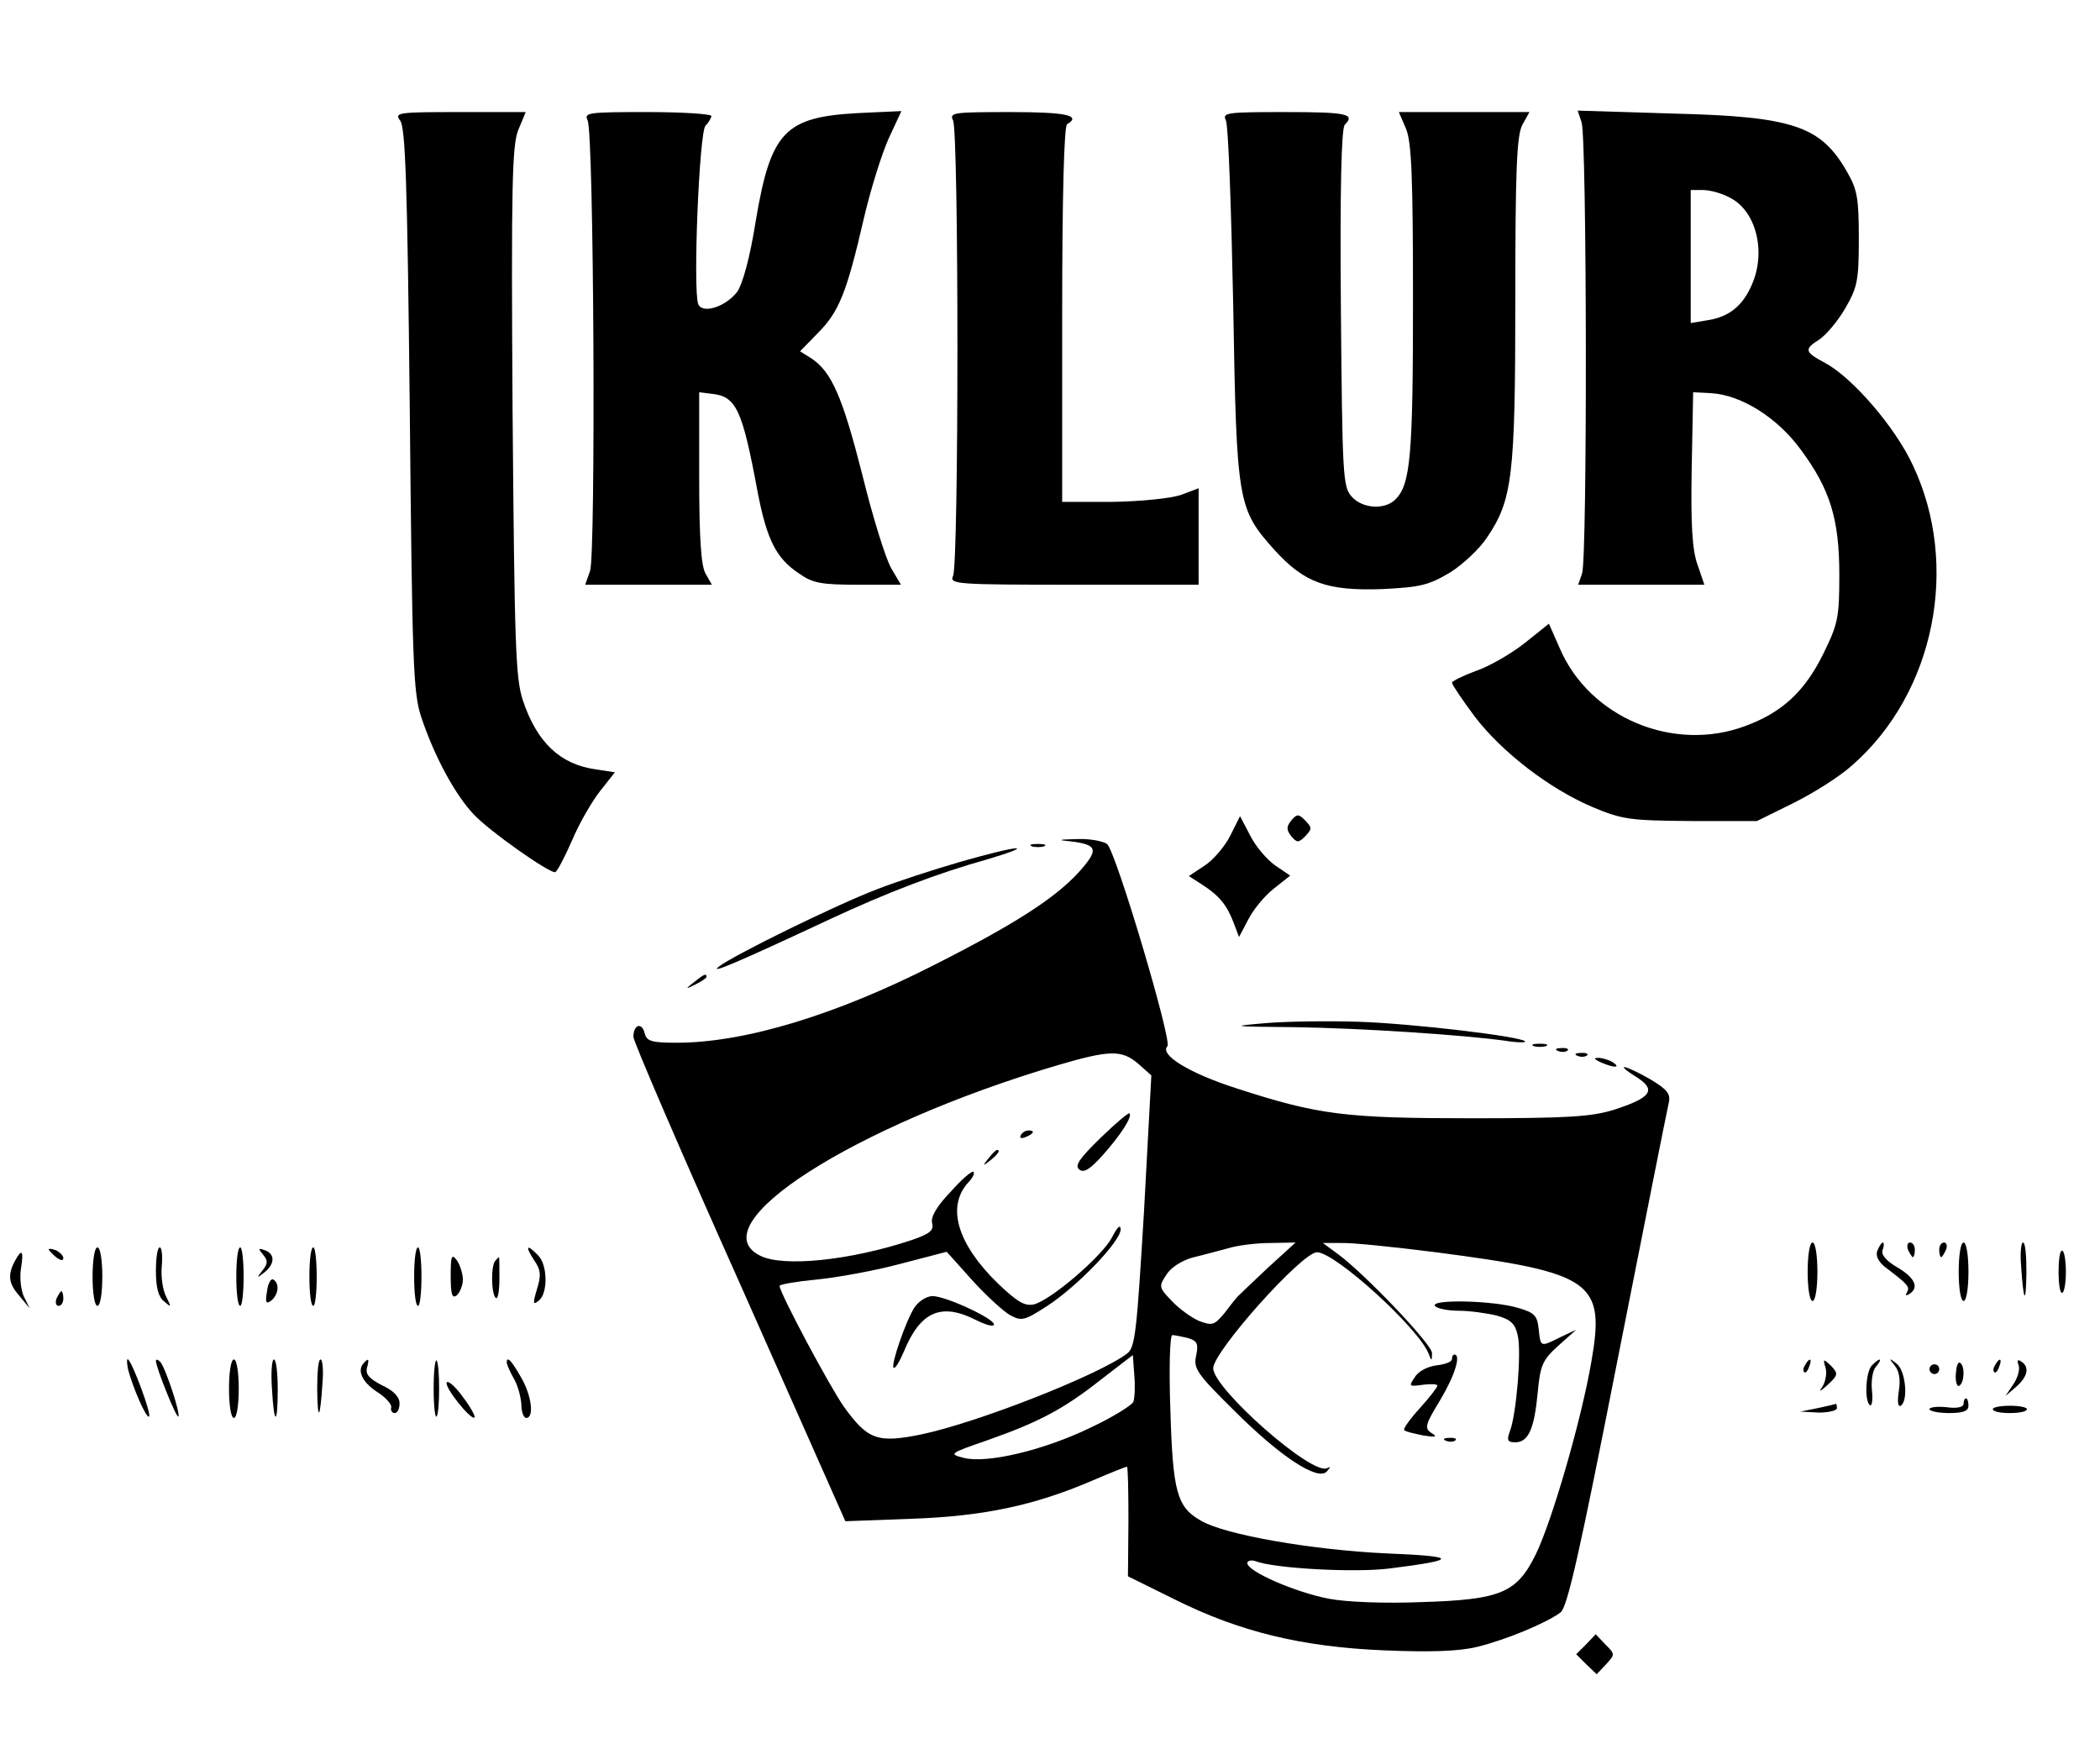 <?xml version="1.0" standalone="no"?>
<!DOCTYPE svg PUBLIC "-//W3C//DTD SVG 20010904//EN"
 "http://www.w3.org/TR/2001/REC-SVG-20010904/DTD/svg10.dtd">
<svg version="1.0" xmlns="http://www.w3.org/2000/svg"
 width="431pt" height="360pt" viewBox="0 0 431 360"
 preserveAspectRatio="xMidYMid meet">

<g transform="translate(0,360) scale(0.1,-0.1)"
fill="#000000" stroke="none">
<path d="M821 3353 c11 -13 15 -125 20 -592 5 -520 7 -581 23 -631 26 -79 69
-160 108 -201 30 -33 152 -119 167 -119 4 0 19 29 35 65 15 36 42 82 58 102
l30 38 -39 6 c-73 10 -121 55 -150 142 -15 46 -17 114 -21 593 -3 466 -1 547
12 578 l15 36 -136 0 c-125 0 -134 -1 -122 -17z"/>
<path d="M1206 3353 c13 -26 17 -891 5 -925 l-10 -28 130 0 130 0 -13 23 c-9
15 -13 73 -13 197 l0 175 24 -3 c52 -5 64 -30 96 -202 19 -98 38 -136 85 -167
28 -20 46 -23 121 -23 l88 0 -20 34 c-11 19 -38 105 -59 191 -41 161 -63 211
-104 239 l-24 15 37 38 c43 43 59 83 94 235 14 60 37 133 51 164 l26 56 -87
-4 c-152 -8 -181 -37 -212 -222 -12 -76 -27 -129 -38 -145 -24 -31 -72 -46
-80 -25 -11 29 2 353 15 366 6 6 12 16 12 20 0 4 -59 8 -131 8 -121 0 -131 -1
-123 -17z"/>
<path d="M1956 3353 c12 -23 12 -913 0 -935 -8 -17 7 -18 248 -18 l256 0 0 99
0 99 -37 -14 c-22 -7 -81 -13 -140 -14 l-103 0 0 384 c0 246 4 387 10 391 30
18 -1 25 -116 25 -117 0 -126 -1 -118 -17z"/>
<path d="M2516 3353 c5 -10 11 -180 15 -378 7 -409 9 -419 85 -504 61 -67 107
-84 221 -80 79 4 95 8 139 34 27 17 61 49 76 72 52 77 58 125 58 488 0 267 3
335 14 358 l15 27 -134 0 -134 0 15 -35 c11 -28 14 -97 14 -352 0 -318 -5
-377 -36 -408 -22 -22 -68 -19 -90 6 -18 20 -19 43 -22 387 -2 242 1 369 8
376 22 22 5 26 -121 26 -121 0 -131 -1 -123 -17z"/>
<path d="M3246 3349 c11 -31 12 -896 1 -926 l-8 -23 129 0 130 0 -14 41 c-11
30 -14 83 -12 197 l3 157 38 -2 c61 -4 135 -50 183 -116 60 -81 79 -142 79
-257 0 -88 -3 -101 -33 -162 -38 -77 -84 -120 -160 -148 -147 -55 -320 17
-381 160 l-22 50 -50 -40 c-28 -22 -73 -48 -100 -57 -27 -10 -49 -21 -49 -24
0 -4 21 -35 47 -70 56 -73 153 -148 243 -186 60 -25 76 -27 200 -28 l136 0 75
37 c42 21 96 55 121 78 169 148 221 410 124 615 -36 78 -124 180 -180 210 -43
23 -44 28 -11 49 13 9 37 37 52 63 25 43 28 57 28 143 0 82 -3 101 -24 137
-54 95 -111 114 -360 120 l-193 6 8 -24z m305 -155 c53 -27 74 -110 45 -177
-18 -43 -46 -67 -90 -74 l-36 -6 0 137 0 136 25 0 c15 0 40 -7 56 -16z"/>
<path d="M2525 1885 c-11 -22 -35 -50 -52 -61 l-33 -22 28 -18 c34 -22 50 -41
64 -78 l11 -29 19 36 c10 20 33 48 52 63 l34 27 -31 21 c-17 12 -40 39 -51 61
l-21 40 -20 -40z"/>
<path d="M2650 1916 c-10 -13 -10 -19 0 -32 12 -14 15 -14 29 0 14 15 14 17 0
32 -14 14 -17 14 -29 0z"/>
<path d="M2200 1873 c53 -7 55 -17 15 -62 -49 -54 -131 -107 -297 -191 -202
-103 -390 -160 -529 -160 -52 0 -62 3 -66 20 -6 23 -23 17 -23 -8 0 -9 98
-237 218 -505 l217 -489 135 5 c147 5 252 27 371 78 37 16 70 29 72 29 2 0 3
-51 3 -112 l-1 -113 95 -47 c134 -67 262 -98 431 -105 93 -4 153 -2 190 7 58
14 143 49 172 71 14 11 40 127 117 519 55 278 102 515 105 527 4 18 -3 27 -38
48 -24 14 -48 25 -53 25 -5 0 6 -9 24 -20 43 -27 31 -43 -47 -68 -46 -14 -96
-17 -291 -17 -260 0 -314 7 -481 61 -97 31 -160 69 -143 87 10 10 -106 401
-124 415 -9 6 -36 11 -61 10 -41 -1 -42 -2 -11 -5z m136 -456 l27 -24 -15
-278 c-15 -248 -18 -281 -35 -293 -56 -43 -307 -142 -423 -166 -89 -18 -109
-11 -158 57 -29 41 -132 234 -132 248 0 3 34 9 76 13 41 4 119 18 171 32 l96
25 52 -58 c29 -32 64 -64 78 -72 24 -13 30 -11 75 18 61 39 152 133 152 158 0
11 -7 5 -18 -17 -21 -39 -125 -128 -160 -137 -19 -4 -34 5 -74 43 -83 81 -106
157 -61 207 9 9 14 19 11 22 -3 3 -24 -15 -47 -41 -29 -30 -41 -52 -38 -64 4
-15 -4 -22 -42 -35 -126 -42 -264 -56 -311 -32 -126 63 192 267 611 391 106
31 131 32 165 3z m266 -419 c-31 -29 -59 -56 -62 -59 -3 -3 -15 -18 -27 -34
-21 -25 -25 -26 -52 -16 -16 7 -41 25 -56 41 -27 28 -27 30 -11 54 9 15 32 29
53 35 21 5 54 14 73 19 19 6 58 11 87 11 l52 1 -57 -52z m345 32 c322 -42 348
-60 319 -225 -20 -117 -80 -325 -114 -395 -39 -79 -71 -93 -235 -98 -75 -3
-154 0 -190 7 -68 13 -167 56 -167 73 0 5 8 7 17 4 38 -15 204 -24 275 -15
143 18 141 25 -7 31 -151 7 -331 38 -380 67 -50 28 -58 60 -63 229 -3 83 -1
152 4 152 5 0 19 -3 32 -6 19 -6 22 -11 17 -36 -6 -26 1 -37 77 -112 96 -96
173 -146 191 -126 8 9 8 11 1 7 -30 -17 -234 163 -234 205 0 34 182 238 213
238 37 0 208 -155 229 -208 6 -16 7 -16 7 1 1 17 -139 164 -194 204 l-30 22
37 0 c21 1 108 -8 195 -19z m-621 -307 c-3 -7 -43 -32 -88 -53 -97 -47 -213
-74 -260 -62 -31 8 -30 9 48 36 108 38 158 65 234 125 l65 50 3 -41 c2 -22 1
-47 -2 -55z"/>
<path d="M2259 1265 c-43 -42 -54 -57 -44 -65 9 -8 22 0 48 29 36 40 62 80 55
86 -2 2 -29 -21 -59 -50z"/>
<path d="M2095 1270 c-3 -6 1 -7 9 -4 18 7 21 14 7 14 -6 0 -13 -4 -16 -10z"/>
<path d="M2029 1223 c-13 -16 -12 -17 4 -4 16 13 21 21 13 21 -2 0 -10 -8 -17
-17z"/>
<path d="M1877 917 c-18 -28 -49 -118 -43 -124 3 -3 12 12 21 33 34 83 77 101
148 65 20 -10 37 -15 37 -9 0 12 -99 58 -126 58 -12 0 -28 -10 -37 -23z"/>
<path d="M2945 920 c3 -5 25 -10 48 -10 23 0 59 -5 79 -10 29 -8 38 -17 43
-41 8 -34 -3 -162 -16 -196 -7 -19 -5 -23 11 -23 27 0 39 28 46 102 5 56 10
67 42 96 l37 33 -32 -15 c-42 -21 -41 -21 -45 16 -3 28 -8 34 -43 44 -50 15
-179 18 -170 4z"/>
<path d="M2980 811 c0 -6 -14 -11 -31 -13 -18 -2 -38 -12 -45 -24 -13 -19 -13
-20 16 -16 16 2 30 2 30 -2 0 -3 -16 -24 -36 -46 -20 -22 -35 -43 -32 -45 2
-3 20 -7 39 -11 26 -4 30 -3 17 5 -15 10 -13 17 18 68 30 50 43 93 29 93 -3 0
-5 -4 -5 -9z"/>
<path d="M2968 643 c7 -3 16 -2 19 1 4 3 -2 6 -13 5 -11 0 -14 -3 -6 -6z"/>
<path d="M2118 1863 c6 -2 18 -2 25 0 6 3 1 5 -13 5 -14 0 -19 -2 -12 -5z"/>
<path d="M1970 1831 c-52 -15 -129 -40 -170 -56 -84 -32 -294 -135 -325 -159
-20 -16 39 9 225 96 122 57 225 96 325 124 44 13 71 23 60 23 -11 0 -63 -13
-115 -28z"/>
<path d="M1424 1584 c-18 -14 -18 -15 4 -4 12 6 22 13 22 15 0 8 -5 6 -26 -11z"/>
<path d="M2595 1500 c-72 -6 -67 -7 60 -8 139 -2 349 -16 435 -28 25 -4 43 -4
40 -1 -10 10 -227 36 -340 40 -63 2 -151 1 -195 -3z"/>
<path d="M3148 1453 c6 -2 18 -2 25 0 6 3 1 5 -13 5 -14 0 -19 -2 -12 -5z"/>
<path d="M3198 1443 c7 -3 16 -2 19 1 4 3 -2 6 -13 5 -11 0 -14 -3 -6 -6z"/>
<path d="M3238 1433 c7 -3 16 -2 19 1 4 3 -2 6 -13 5 -11 0 -14 -3 -6 -6z"/>
<path d="M3285 1420 c27 -12 43 -12 25 0 -8 5 -22 9 -30 9 -10 0 -8 -3 5 -9z"/>
<path d="M3710 990 c0 -33 4 -60 10 -60 6 0 10 27 10 60 0 33 -4 60 -10 60 -6
0 -10 -27 -10 -60z"/>
<path d="M3853 1033 c-4 -10 2 -23 18 -35 45 -34 49 -39 43 -50 -4 -7 -2 -8 4
-4 22 13 12 34 -24 55 -24 14 -34 27 -30 36 3 8 3 15 0 15 -2 0 -7 -7 -11 -17z"/>
<path d="M3916 1035 c4 -8 8 -15 10 -15 2 0 4 7 4 15 0 8 -4 15 -10 15 -5 0
-7 -7 -4 -15z"/>
<path d="M3980 1035 c0 -8 2 -15 4 -15 2 0 6 7 10 15 3 8 1 15 -4 15 -6 0 -10
-7 -10 -15z"/>
<path d="M4020 990 c0 -33 4 -60 10 -60 6 0 10 27 10 60 0 33 -4 60 -10 60 -6
0 -10 -27 -10 -60z"/>
<path d="M4148 1003 c5 -76 10 -83 11 -15 0 34 -2 62 -7 62 -4 0 -6 -21 -4
-47z"/>
<path d="M100 1036 c0 -2 7 -9 15 -16 9 -7 15 -8 15 -2 0 5 -7 12 -15 16 -8 3
-15 4 -15 2z"/>
<path d="M190 980 c0 -33 4 -60 10 -60 6 0 10 27 10 60 0 33 -4 60 -10 60 -6
0 -10 -27 -10 -60z"/>
<path d="M320 991 c0 -33 5 -53 17 -62 15 -13 15 -12 4 10 -7 13 -11 41 -9 62
2 21 0 39 -4 39 -5 0 -8 -22 -8 -49z"/>
<path d="M485 980 c0 -33 3 -60 8 -60 4 0 7 27 7 60 0 33 -3 60 -7 60 -5 0 -8
-27 -8 -60z"/>
<path d="M540 1025 c10 -12 10 -18 -1 -32 -13 -16 -12 -17 4 -4 21 17 22 37 1
45 -14 5 -15 4 -4 -9z"/>
<path d="M635 980 c0 -33 3 -60 8 -60 4 0 7 27 7 60 0 33 -3 60 -7 60 -5 0 -8
-27 -8 -60z"/>
<path d="M850 980 c0 -33 3 -60 8 -60 4 0 7 27 7 60 0 33 -3 60 -7 60 -5 0 -8
-27 -8 -60z"/>
<path d="M1096 1014 c14 -20 15 -31 6 -60 -9 -30 -8 -33 4 -23 19 15 18 74 -2
93 -23 24 -27 19 -8 -10z"/>
<path d="M4225 990 c0 -26 3 -46 8 -43 4 2 7 22 7 43 0 21 -3 41 -7 43 -5 3
-8 -17 -8 -43z"/>
<path d="M30 1011 c-15 -29 -12 -46 11 -72 l20 -24 -12 24 c-6 13 -9 39 -6 57
6 38 2 43 -13 15z"/>
<path d="M925 981 c0 -38 3 -47 13 -39 6 6 12 20 12 32 0 12 -6 30 -12 39 -11
15 -13 10 -13 -32z"/>
<path d="M1017 1013 c-10 -9 -9 -71 1 -77 4 -2 7 15 7 40 0 24 0 44 -1 44 0 0
-4 -3 -7 -7z"/>
<path d="M548 950 c-4 -24 -2 -27 9 -19 15 13 17 35 4 43 -5 3 -11 -8 -13 -24z"/>
<path d="M116 935 c-3 -8 -1 -15 4 -15 6 0 10 7 10 15 0 8 -2 15 -4 15 -2 0
-6 -7 -10 -15z"/>
<path d="M263 789 c10 -38 38 -102 43 -96 5 5 -33 108 -43 117 -3 3 -3 -7 0
-21z"/>
<path d="M320 807 c0 -13 42 -118 46 -114 5 5 -26 99 -37 112 -5 5 -9 6 -9 2z"/>
<path d="M470 750 c0 -33 4 -60 10 -60 6 0 10 27 10 60 0 33 -4 60 -10 60 -6
0 -10 -27 -10 -60z"/>
<path d="M558 753 c4 -78 12 -81 12 -5 0 34 -3 62 -8 62 -4 0 -6 -26 -4 -57z"/>
<path d="M651 748 c1 -68 6 -61 11 15 2 26 0 47 -4 47 -5 0 -7 -28 -7 -62z"/>
<path d="M747 803 c-15 -15 -4 -39 26 -59 18 -11 31 -26 30 -32 -2 -7 2 -12 7
-12 6 0 10 9 10 20 0 13 -12 26 -36 37 -25 13 -34 22 -31 35 5 19 4 22 -6 11z"/>
<path d="M890 750 c0 -35 3 -61 6 -57 7 7 7 107 0 115 -3 3 -6 -23 -6 -58z"/>
<path d="M1040 803 c1 -5 7 -19 15 -33 8 -14 14 -37 15 -52 0 -16 5 -28 10
-28 17 0 11 47 -11 84 -20 35 -29 44 -29 29z"/>
<path d="M3705 799 c-4 -6 -5 -12 -2 -15 2 -3 7 2 10 11 7 17 1 20 -8 4z"/>
<path d="M3747 792 c3 -12 -1 -30 -8 -40 -7 -9 -2 -7 11 5 23 21 23 24 8 40
-16 15 -17 15 -11 -5z"/>
<path d="M3842 798 c-13 -13 -16 -74 -4 -82 4 -2 6 11 4 30 -2 19 1 41 8 49
15 18 9 20 -8 3z"/>
<path d="M3889 797 c9 -11 12 -30 8 -52 -3 -21 -2 -33 4 -30 16 10 10 72 -8
86 -16 13 -17 12 -4 -4z"/>
<path d="M4014 779 c-1 -15 3 -26 7 -23 11 6 12 41 2 47 -5 3 -8 -8 -9 -24z"/>
<path d="M4095 799 c-4 -6 -5 -12 -2 -15 2 -3 7 2 10 11 7 17 1 20 -8 4z"/>
<path d="M4143 798 c3 -9 -2 -26 -11 -39 l-16 -24 22 19 c24 21 28 41 10 52
-7 5 -9 2 -5 -8z"/>
<path d="M3960 790 c0 -5 5 -10 10 -10 6 0 10 5 10 10 0 6 -4 10 -10 10 -5 0
-10 -4 -10 -10z"/>
<path d="M917 763 c-6 -9 50 -79 57 -72 2 2 -8 21 -24 42 -15 21 -30 34 -33
30z"/>
<path d="M4030 719 c0 -7 -14 -10 -35 -7 -19 2 -35 0 -35 -4 0 -4 18 -8 40 -8
29 0 40 4 40 15 0 8 -2 15 -5 15 -3 0 -5 -5 -5 -11z"/>
<path d="M3730 710 l-35 -7 38 -2 c20 0 37 4 37 9 0 6 -1 9 -2 9 -2 -1 -19 -5
-38 -9z"/>
<path d="M4090 708 c0 -5 16 -8 35 -8 19 0 35 3 35 8 0 4 -16 7 -35 7 -19 0
-35 -3 -35 -7z"/>
<path d="M3255 225 l-20 -20 21 -21 21 -20 19 20 c19 21 19 21 -1 41 l-20 21
-20 -21z"/>
</g>
</svg>
